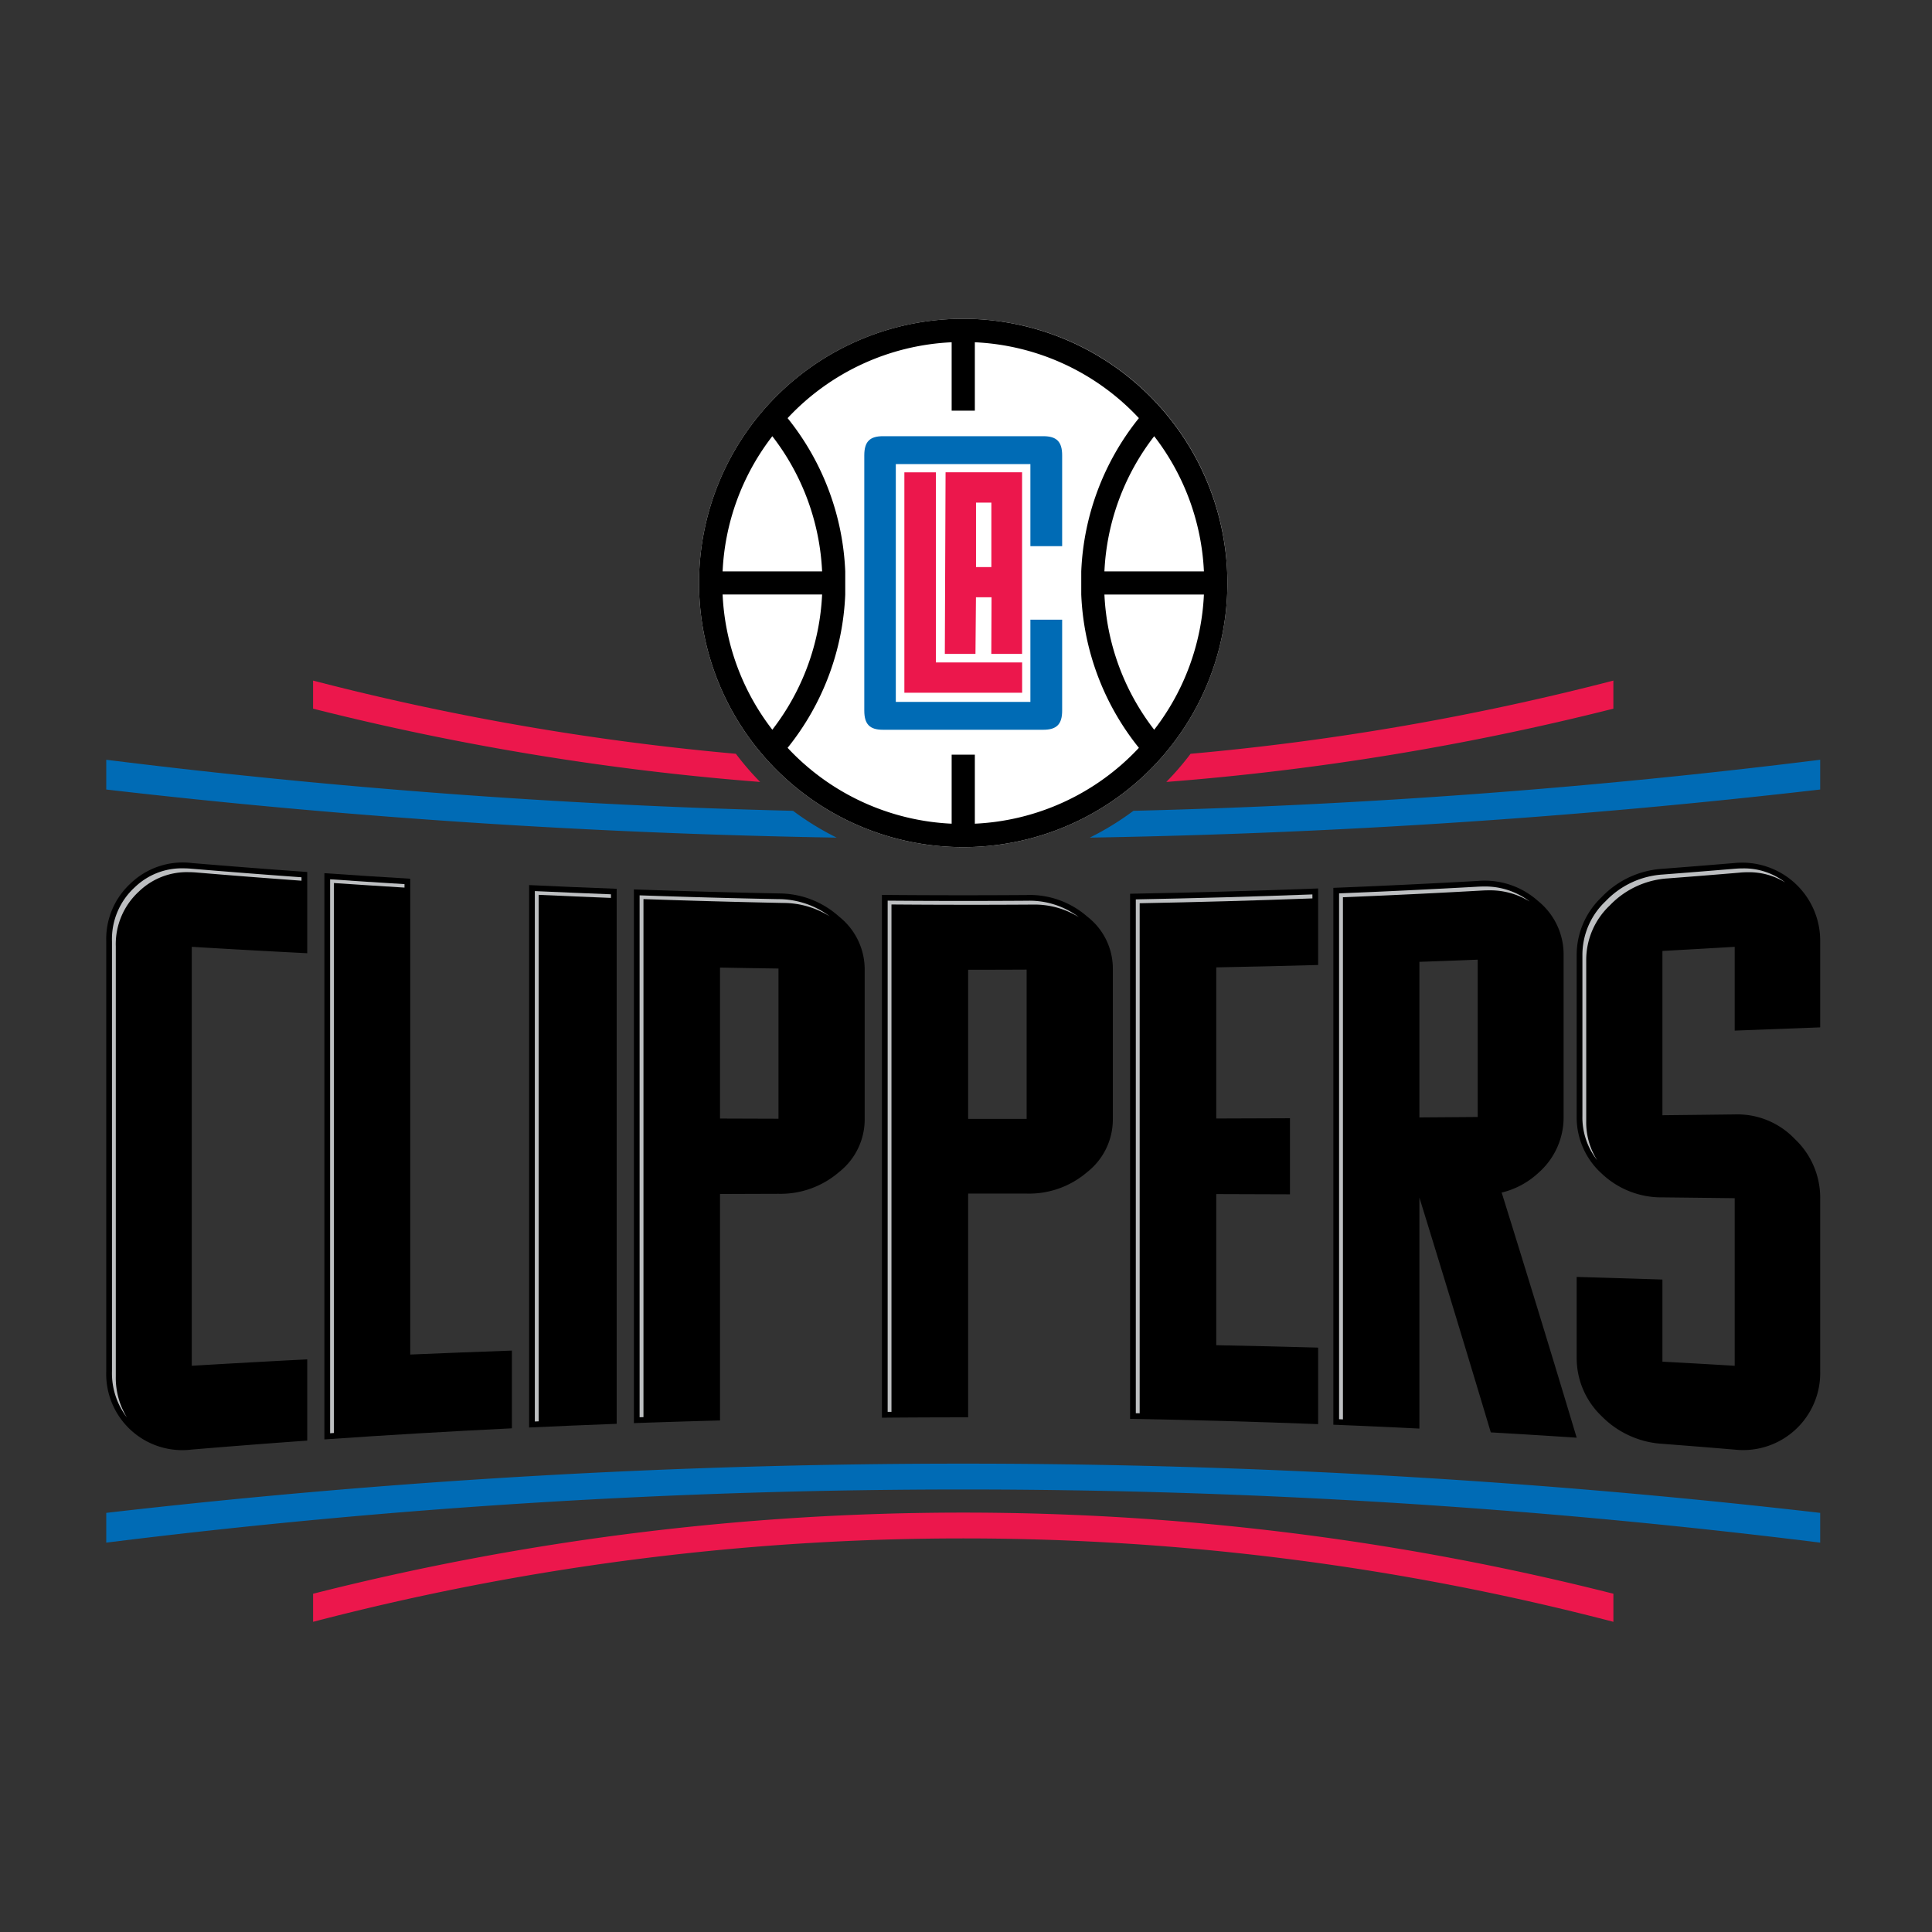 <svg xmlns="http://www.w3.org/2000/svg" width="200" height="200" viewBox="0 0 200 200"><rect x="0" y="0" width="200" height="200" fill="#333333" stroke="none"/><defs><style>.a{fill:#bdbfc1;}.b{fill:#006bb5;}.c{fill:#ec174c;}.d{fill:#fff;}.e{fill:none;mix-blend-mode:multiply;isolation:isolate;}</style></defs><g transform="translate(-75 -1518)"><g transform="translate(-5.889 260.322)"><path d="M94.447,1349.09a7.81,7.81,0,0,0-2.558,6.041v44.491a7.879,7.879,0,0,0,8.852,8.114q5.97-.5,11.953-.927v-8.41q-5.982.306-11.953.663v-43.37q5.97.359,11.953.663v-8.41q-5.982-.424-11.953-.927a7.789,7.789,0,0,0-6.294,2.072"/><path d="M123.356,1348.644q-4.443-.266-8.885-.574v58.615q9.693-.674,19.409-1.148v-8.046q-5.265.186-10.524.409Z"/><path d="M135.662,1405.452q4.53-.211,9.065-.382v-55.385q-4.535-.17-9.065-.383Z"/><path d="M161.477,1350.165q-7.487-.15-14.968-.416V1405q4.458-.159,8.916-.276v-23.444q3.027-.012,6.052-.021a9.269,9.269,0,0,0,6.274-2.253,6.935,6.935,0,0,0,2.65-5.5v-15.472a6.973,6.973,0,0,0-2.65-5.468,9.317,9.317,0,0,0-6.274-2.4m0,23.324q-3.027-.009-6.052-.02v-15.63q3.027.059,6.052.1Z"/><path d="M240.113,1379.117a7.62,7.62,0,0,0,2.639-5.889v-16.593a7.112,7.112,0,0,0-2.639-5.68,8.287,8.287,0,0,0-6.252-2.081q-7.467.417-14.944.715v55.575q4.455.177,8.907.4v-23.918q3.7,11.99,7.393,24.312,4.448.255,8.89.55-3.88-12.921-7.765-25.375a8.492,8.492,0,0,0,3.771-2.013m-12.289-21.872q3.02-.107,6.037-.225,0,8.141,0,16.286-3.015.024-6.037.044Z"/><path d="M187.167,1350.332q-7.493.051-14.981-.014v54.119q4.462-.039,8.925-.037v-23.163q3.029,0,6.056,0a9.231,9.231,0,0,0,6.275-2.23,6.935,6.935,0,0,0,2.648-5.512v-15.512a6.8,6.8,0,0,0-2.648-5.418,9.054,9.054,0,0,0-6.275-2.237m0,23.182-6.055,0v-15.442q3.028,0,6.055-.015Z"/><path d="M197.875,1404.555q9.739.175,19.467.548v-7.921q-5.27-.147-10.545-.249v-15.644c2.017.008,5.616.016,7.63.025q0-3.937,0-7.875c-2.014.01-5.613.018-7.63.027v-15.645q5.277-.1,10.545-.248v-7.922q-9.726.372-19.467.548v54.356"/><path d="M269.314,1364.03v-8.9a8.076,8.076,0,0,0-8.85-8.113q-3.739.312-7.481.6a9.511,9.511,0,0,0-6.309,2.945,8.254,8.254,0,0,0-2.568,6.011v16.645a7.841,7.841,0,0,0,2.568,5.927,8.987,8.987,0,0,0,6.309,2.485q3.744.04,7.481.085v17.349q-3.739-.227-7.481-.427v-8.5q-4.434-.144-8.877-.272v8.322a8.323,8.323,0,0,0,2.568,6.077,9.635,9.635,0,0,0,6.309,2.878q3.744.285,7.481.6a7.977,7.977,0,0,0,8.85-8.114v-17.8a8.355,8.355,0,0,0-2.627-6.242,8.214,8.214,0,0,0-6.223-2.544q-3.739.047-7.481.086V1356.12q3.744-.205,7.481-.427v8.673q4.428-.162,8.85-.336"/><path class="a" d="M101.229,1348c3.5.295,7.162.58,10.872.849v-.356c-3.791-.272-7.63-.571-11.41-.888-.278-.025-.553-.037-.816-.037a6.989,6.989,0,0,0-5.021,1.949,7.264,7.264,0,0,0-2.373,5.609v44.492a7.533,7.533,0,0,0,1.543,4.789,7.852,7.852,0,0,1-1.148-4.261v-44.492a7.4,7.4,0,0,1,2.415-5.707,7.118,7.118,0,0,1,5.111-1.983c.269,0,.547.013.827.036"/><path class="a" d="M122.763,1349.565v-.363c-2.568-.155-5.159-.323-7.7-.5v57.345l.395-.027v-56.932l.071.006c2.335.159,4.769.317,7.234.468"/><path class="a" d="M144.134,1350.63v-.375c-2.581-.1-5.232-.209-7.879-.332v54.908l.395-.017v-54.5l.069,0c2.4.111,4.9.217,7.415.315"/><path class="a" d="M161.995,1351.152a9.107,9.107,0,0,1,4.781,1.379,8.857,8.857,0,0,0-5.311-1.774c-4.769-.095-9.6-.227-14.364-.394v54.029l.4-.014v-53.624l.067,0c4.783.168,9.638.3,14.43.4"/><path class="a" d="M234.993,1349.846a7.78,7.78,0,0,1,4.248,1.156,7.561,7.561,0,0,0-4.775-1.552c-.188,0-.379.006-.572.016-4.718.264-9.556.5-14.384.693v54.436l.4.017V1350.56l.063,0c4.871-.2,9.731-.432,14.445-.7.2-.01.391-.015.58-.015"/><path class="a" d="M181.139,1351.342c2.189,0,4.4-.007,6.558-.021h.081a8.732,8.732,0,0,1,4.795,1.3,8.478,8.478,0,0,0-5.322-1.7h-.08c-2.2.015-4.407.022-6.56.022-2.571,0-5.207-.01-7.832-.031v52.923l.395,0V1351.31h.066c2.628.021,5.286.031,7.9.031"/><path class="a" d="M216.748,1350.267c-6.043.228-12.194.4-18.28.515v53.192l.4.007v-52.8h.065c5.888-.111,11.884-.278,17.819-.5Z"/><path class="a" d="M261.029,1348.005c.266-.022.534-.034.794-.034a7.137,7.137,0,0,1,3.872,1.056,6.948,6.948,0,0,0-4.4-1.452c-.253,0-.517.01-.782.032-2.481.209-5,.411-7.484.6a8.959,8.959,0,0,0-5.929,2.766,7.632,7.632,0,0,0-2.4,5.6v16.644a7.153,7.153,0,0,0,1.526,4.561,7.289,7.289,0,0,1-1.132-4.034V1357.1a7.763,7.763,0,0,1,2.438-5.691,9.092,9.092,0,0,1,6.014-2.8c2.476-.188,4.993-.388,7.483-.6"/><path class="b" d="M91.888,1417.371a717.856,717.856,0,0,1,177.426,0v-3.081a774.679,774.679,0,0,0-177.426,0Z"/><path class="c" d="M113.3,1425.568a266.643,266.643,0,0,1,134.608,0v-2.907a273.832,273.832,0,0,0-134.608,0q0,1.453,0,2.907"/><path class="b" d="M162.982,1341.613c-23.779-.583-47.526-2.343-71.094-5.284v3.08c25.062,2.9,50.323,4.554,75.613,4.981a29.612,29.612,0,0,1-4.519-2.777"/><path class="b" d="M198.22,1341.613a29.519,29.519,0,0,1-4.518,2.776c25.289-.426,50.55-2.083,75.612-4.981v-3.08c-23.568,2.942-47.314,4.7-71.094,5.285"/><path class="c" d="M157.066,1335.709a269.953,269.953,0,0,1-43.768-7.577q0,1.455,0,2.908a276.424,276.424,0,0,0,46.28,7.585,29.444,29.444,0,0,1-2.512-2.916"/><path class="c" d="M204.136,1335.71a29.549,29.549,0,0,1-2.512,2.915,276.426,276.426,0,0,0,46.281-7.586v-2.907a269.853,269.853,0,0,1-43.769,7.578"/><path class="d" d="M153.253,1318.026a27.348,27.348,0,1,1,27.349,27.349,27.348,27.348,0,0,1-27.349-27.349"/><path d="M180.6,1290.678a27.348,27.348,0,1,0,27.349,27.349,27.38,27.38,0,0,0-27.349-27.349m19.769,12.153a24.736,24.736,0,0,1,5.149,14h-10.3a24.724,24.724,0,0,1,5.156-14m-39.537,0a24.729,24.729,0,0,1,5.156,14h-10.3a24.721,24.721,0,0,1,5.149-14m0,30.39a24.721,24.721,0,0,1-5.149-14h10.3a24.736,24.736,0,0,1-5.156,14m20.967,9.722V1335.8h-2.4v7.146a24.789,24.789,0,0,1-16.983-7.853,27.076,27.076,0,0,0,5.967-15.865v-2.4a27.074,27.074,0,0,0-5.967-15.865,24.786,24.786,0,0,1,16.983-7.854v7.082h2.4v-7.082a24.78,24.78,0,0,1,16.983,7.854,27.08,27.08,0,0,0-5.967,15.865v2.4a27.083,27.083,0,0,0,5.967,15.865,24.783,24.783,0,0,1-16.983,7.853m18.57-9.722a24.724,24.724,0,0,1-5.156-14h10.3a24.733,24.733,0,0,1-5.149,14"/><path class="c" d="M174.509,1306.572v22.817H186.7v-3.137h-8.927v-19.679Z"/><path class="b" d="M190.843,1314.216v-9.4c0-1.409-.567-1.983-1.956-1.983H172.293c-1.373,0-1.933.574-1.933,1.983v26.424c0,1.409.56,1.983,1.933,1.983h16.593c1.39,0,1.957-.575,1.957-1.983v-9.412h-3.288v8.509H173.623v-24.618h13.932v8.5Z"/><path class="c" d="M186.694,1325.368l0-18.8h-7.92l-.077,18.8h3.172l.051-5.859h1.613l-.024,5.859Zm-3.179-8.986h-1.589v-6.674h1.589Z"/></g></g><rect class="e" width="200" height="200"/></svg>